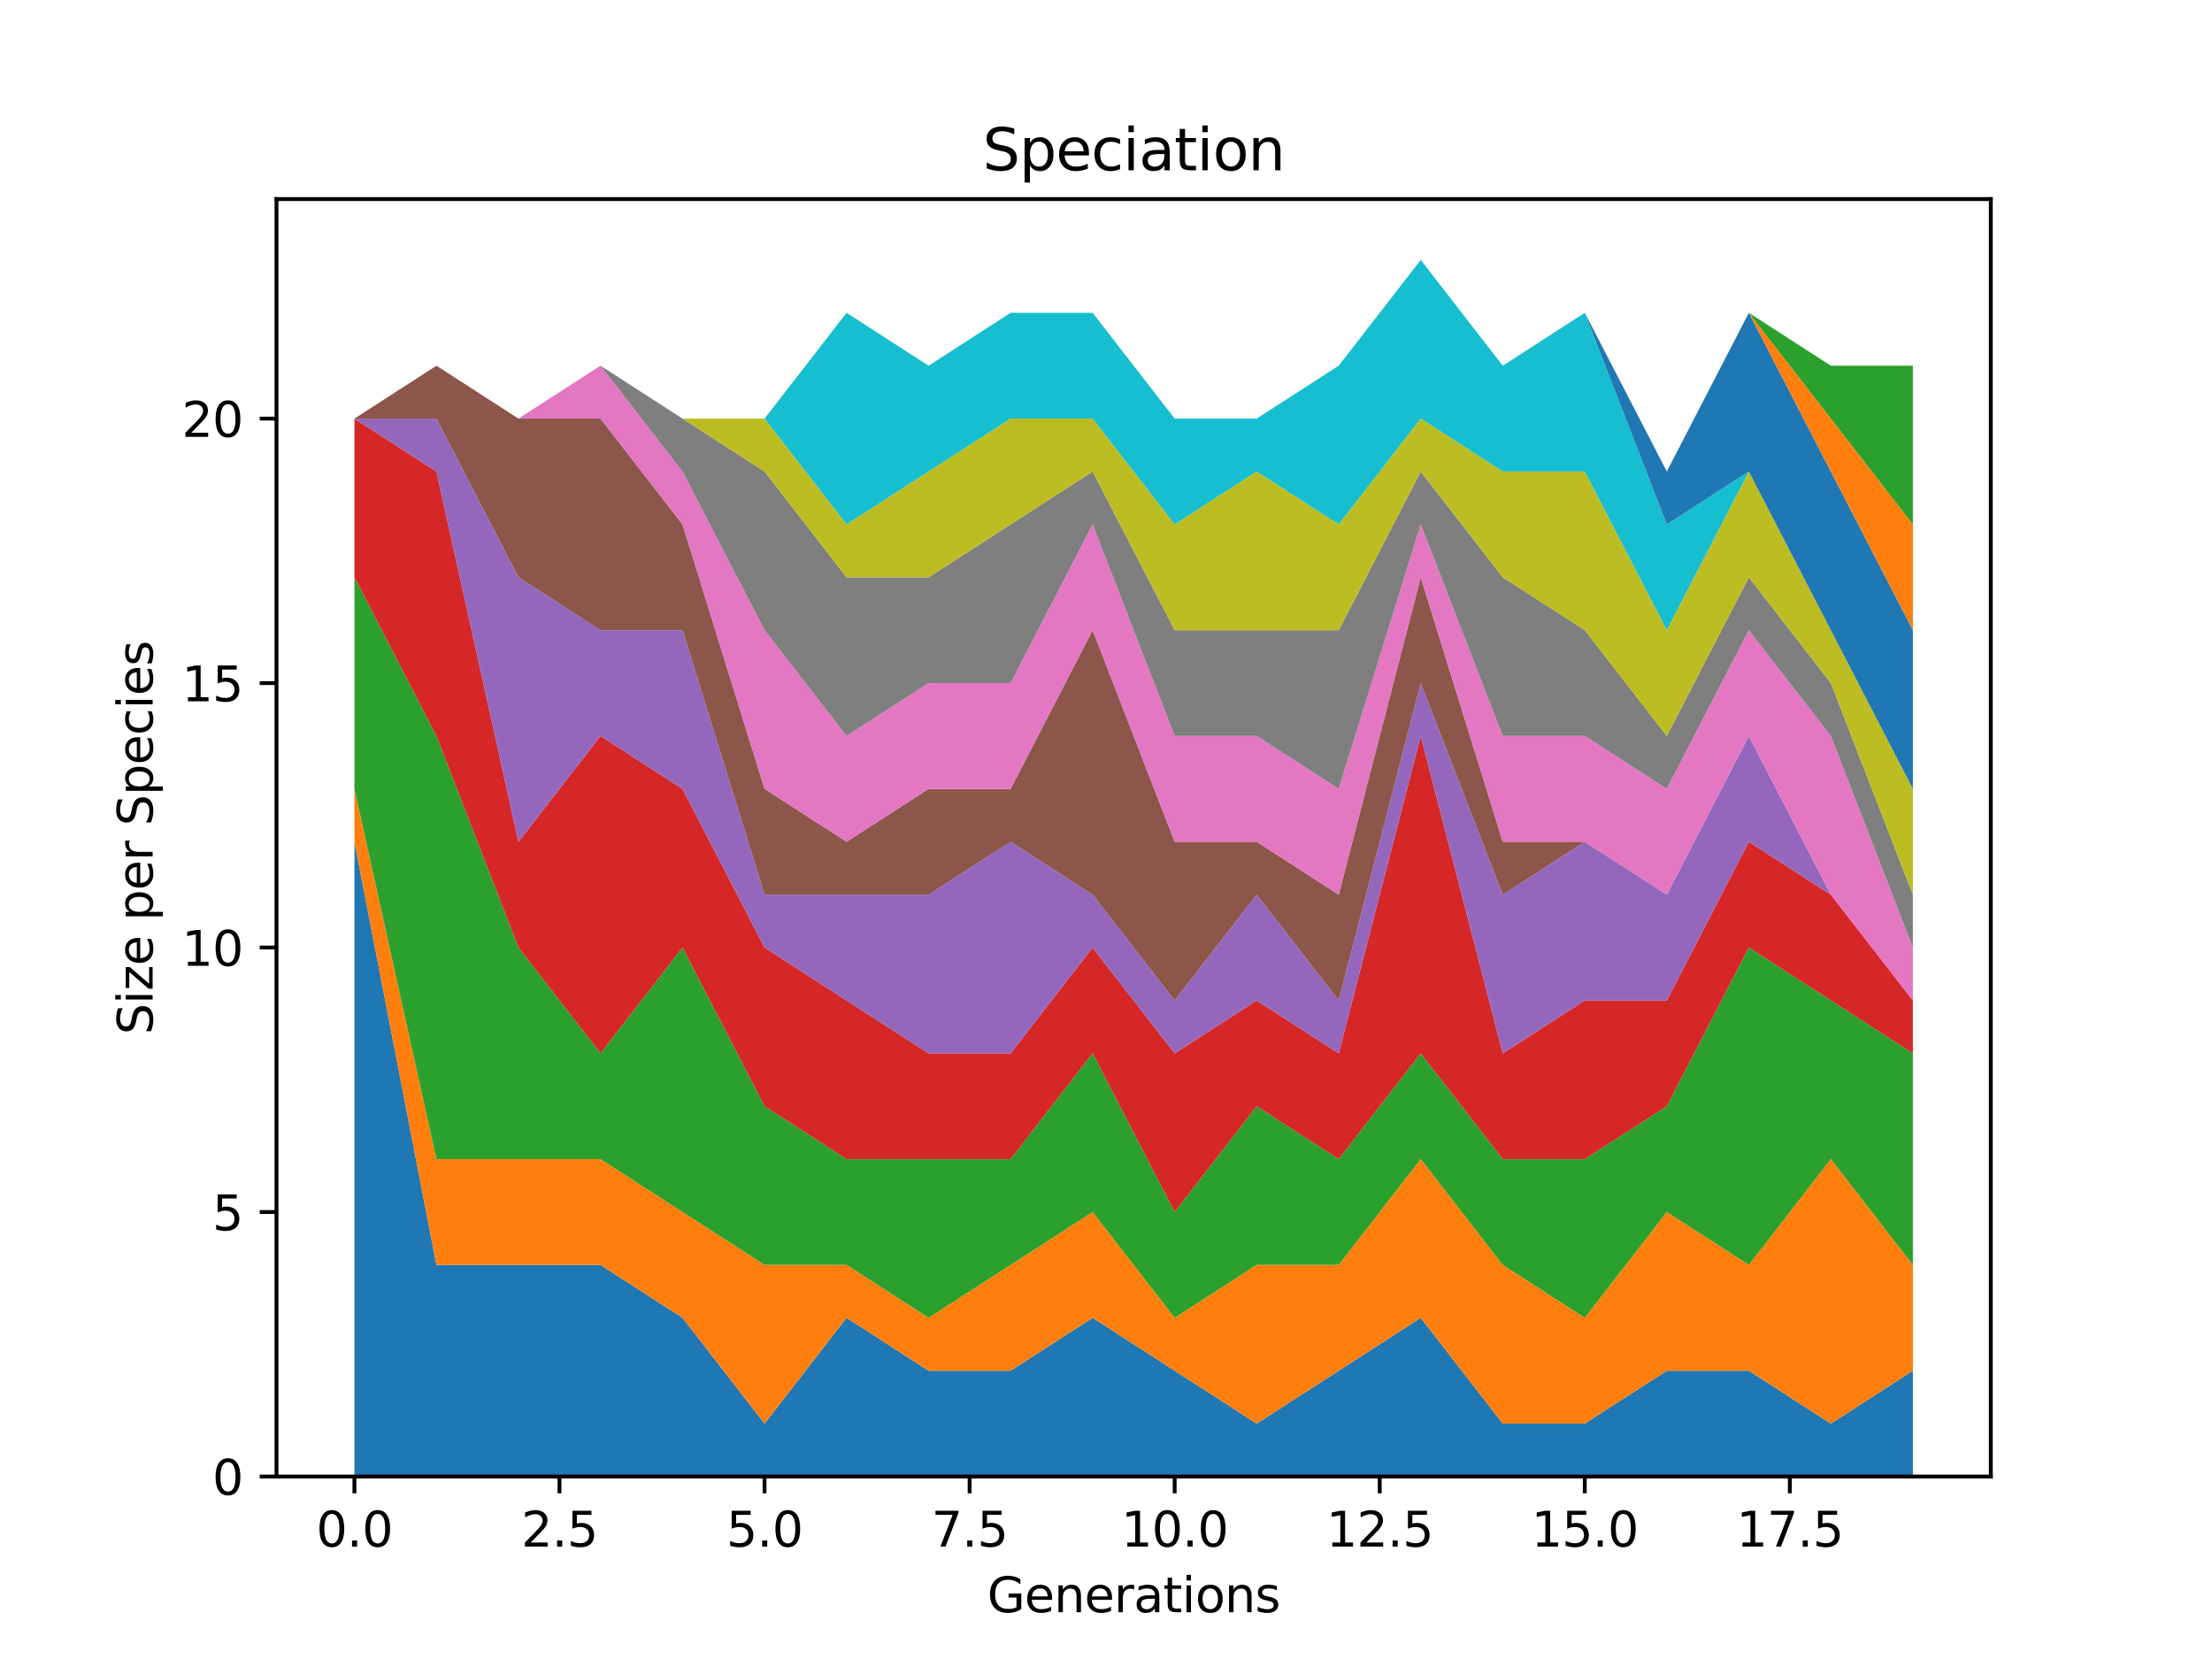 <?xml version="1.0" encoding="utf-8" standalone="no"?>
<!DOCTYPE svg PUBLIC "-//W3C//DTD SVG 1.1//EN"
  "http://www.w3.org/Graphics/SVG/1.1/DTD/svg11.dtd">
<svg xmlns:xlink="http://www.w3.org/1999/xlink" width="460.8pt" height="345.6pt" viewBox="0 0 460.8 345.6" xmlns="http://www.w3.org/2000/svg" version="1.1">
 <defs>
  <style type="text/css">*{stroke-linejoin: round; stroke-linecap: butt}</style>
 </defs>
 <g id="figure_1">
  <g id="patch_1">
   <path d="M 0 345.6 
L 460.8 345.6 
L 460.8 0 
L 0 0 
z
" style="fill: #ffffff"/>
  </g>
  <g id="axes_1">
   <g id="patch_2">
    <path d="M 57.6 307.584 
L 414.72 307.584 
L 414.72 41.472 
L 57.6 41.472 
z
" style="fill: #ffffff"/>
   </g>
   <g id="PolyCollection_1">
    <path d="M 73.833 175.354 
L 73.833 307.584 
L 90.92 307.584 
L 108.007 307.584 
L 125.094 307.584 
L 142.181 307.584 
L 159.268 307.584 
L 176.355 307.584 
L 193.442 307.584 
L 210.529 307.584 
L 227.616 307.584 
L 244.704 307.584 
L 261.791 307.584 
L 278.878 307.584 
L 295.965 307.584 
L 313.052 307.584 
L 330.139 307.584 
L 347.226 307.584 
L 364.313 307.584 
L 381.4 307.584 
L 398.487 307.584 
L 398.487 285.546 
L 398.487 285.546 
L 381.4 296.565 
L 364.313 285.546 
L 347.226 285.546 
L 330.139 296.565 
L 313.052 296.565 
L 295.965 274.527 
L 278.878 285.546 
L 261.791 296.565 
L 244.704 285.546 
L 227.616 274.527 
L 210.529 285.546 
L 193.442 285.546 
L 176.355 274.527 
L 159.268 296.565 
L 142.181 274.527 
L 125.094 263.507 
L 108.007 263.507 
L 90.92 263.507 
L 73.833 175.354 
z
" clip-path="url(#paf1ba5fce2)" style="fill: #1f77b4"/>
   </g>
   <g id="PolyCollection_2">
    <path d="M 73.833 164.335 
L 73.833 175.354 
L 90.92 263.507 
L 108.007 263.507 
L 125.094 263.507 
L 142.181 274.527 
L 159.268 296.565 
L 176.355 274.527 
L 193.442 285.546 
L 210.529 285.546 
L 227.616 274.527 
L 244.704 285.546 
L 261.791 296.565 
L 278.878 285.546 
L 295.965 274.527 
L 313.052 296.565 
L 330.139 296.565 
L 347.226 285.546 
L 364.313 285.546 
L 381.4 296.565 
L 398.487 285.546 
L 398.487 263.507 
L 398.487 263.507 
L 381.4 241.469 
L 364.313 263.507 
L 347.226 252.488 
L 330.139 274.527 
L 313.052 263.507 
L 295.965 241.469 
L 278.878 263.507 
L 261.791 263.507 
L 244.704 274.527 
L 227.616 252.488 
L 210.529 263.507 
L 193.442 274.527 
L 176.355 263.507 
L 159.268 263.507 
L 142.181 252.488 
L 125.094 241.469 
L 108.007 241.469 
L 90.92 241.469 
L 73.833 164.335 
z
" clip-path="url(#paf1ba5fce2)" style="fill: #ff7f0e"/>
   </g>
   <g id="PolyCollection_3">
    <path d="M 73.833 120.259 
L 73.833 164.335 
L 90.92 241.469 
L 108.007 241.469 
L 125.094 241.469 
L 142.181 252.488 
L 159.268 263.507 
L 176.355 263.507 
L 193.442 274.527 
L 210.529 263.507 
L 227.616 252.488 
L 244.704 274.527 
L 261.791 263.507 
L 278.878 263.507 
L 295.965 241.469 
L 313.052 263.507 
L 330.139 274.527 
L 347.226 252.488 
L 364.313 263.507 
L 381.4 241.469 
L 398.487 263.507 
L 398.487 219.431 
L 398.487 219.431 
L 381.4 208.412 
L 364.313 197.393 
L 347.226 230.45 
L 330.139 241.469 
L 313.052 241.469 
L 295.965 219.431 
L 278.878 241.469 
L 261.791 230.45 
L 244.704 252.488 
L 227.616 219.431 
L 210.529 241.469 
L 193.442 241.469 
L 176.355 241.469 
L 159.268 230.45 
L 142.181 197.393 
L 125.094 219.431 
L 108.007 197.393 
L 90.92 153.316 
L 73.833 120.259 
z
" clip-path="url(#paf1ba5fce2)" style="fill: #2ca02c"/>
   </g>
   <g id="PolyCollection_4">
    <path d="M 73.833 87.201 
L 73.833 120.259 
L 90.92 153.316 
L 108.007 197.393 
L 125.094 219.431 
L 142.181 197.393 
L 159.268 230.45 
L 176.355 241.469 
L 193.442 241.469 
L 210.529 241.469 
L 227.616 219.431 
L 244.704 252.488 
L 261.791 230.45 
L 278.878 241.469 
L 295.965 219.431 
L 313.052 241.469 
L 330.139 241.469 
L 347.226 230.45 
L 364.313 197.393 
L 381.4 208.412 
L 398.487 219.431 
L 398.487 208.412 
L 398.487 208.412 
L 381.4 186.374 
L 364.313 175.354 
L 347.226 208.412 
L 330.139 208.412 
L 313.052 219.431 
L 295.965 153.316 
L 278.878 219.431 
L 261.791 208.412 
L 244.704 219.431 
L 227.616 197.393 
L 210.529 219.431 
L 193.442 219.431 
L 176.355 208.412 
L 159.268 197.393 
L 142.181 164.335 
L 125.094 153.316 
L 108.007 175.354 
L 90.92 98.221 
L 73.833 87.201 
z
" clip-path="url(#paf1ba5fce2)" style="fill: #d62728"/>
   </g>
   <g id="PolyCollection_5">
    <path d="M 73.833 87.201 
L 73.833 87.201 
L 90.92 98.221 
L 108.007 175.354 
L 125.094 153.316 
L 142.181 164.335 
L 159.268 197.393 
L 176.355 208.412 
L 193.442 219.431 
L 210.529 219.431 
L 227.616 197.393 
L 244.704 219.431 
L 261.791 208.412 
L 278.878 219.431 
L 295.965 153.316 
L 313.052 219.431 
L 330.139 208.412 
L 347.226 208.412 
L 364.313 175.354 
L 381.4 186.374 
L 398.487 208.412 
L 398.487 208.412 
L 398.487 208.412 
L 381.4 186.374 
L 364.313 153.316 
L 347.226 186.374 
L 330.139 175.354 
L 313.052 186.374 
L 295.965 142.297 
L 278.878 208.412 
L 261.791 186.374 
L 244.704 208.412 
L 227.616 186.374 
L 210.529 175.354 
L 193.442 186.374 
L 176.355 186.374 
L 159.268 186.374 
L 142.181 131.278 
L 125.094 131.278 
L 108.007 120.259 
L 90.92 87.201 
L 73.833 87.201 
z
" clip-path="url(#paf1ba5fce2)" style="fill: #9467bd"/>
   </g>
   <g id="PolyCollection_6">
    <path d="M 73.833 87.201 
L 73.833 87.201 
L 90.92 87.201 
L 108.007 120.259 
L 125.094 131.278 
L 142.181 131.278 
L 159.268 186.374 
L 176.355 186.374 
L 193.442 186.374 
L 210.529 175.354 
L 227.616 186.374 
L 244.704 208.412 
L 261.791 186.374 
L 278.878 208.412 
L 295.965 142.297 
L 313.052 186.374 
L 330.139 175.354 
L 347.226 186.374 
L 364.313 153.316 
L 381.4 186.374 
L 398.487 208.412 
L 398.487 208.412 
L 398.487 208.412 
L 381.4 186.374 
L 364.313 153.316 
L 347.226 186.374 
L 330.139 175.354 
L 313.052 175.354 
L 295.965 120.259 
L 278.878 186.374 
L 261.791 175.354 
L 244.704 175.354 
L 227.616 131.278 
L 210.529 164.335 
L 193.442 164.335 
L 176.355 175.354 
L 159.268 164.335 
L 142.181 109.24 
L 125.094 87.201 
L 108.007 87.201 
L 90.92 76.182 
L 73.833 87.201 
z
" clip-path="url(#paf1ba5fce2)" style="fill: #8c564b"/>
   </g>
   <g id="PolyCollection_7">
    <path d="M 73.833 87.201 
L 73.833 87.201 
L 90.92 76.182 
L 108.007 87.201 
L 125.094 87.201 
L 142.181 109.24 
L 159.268 164.335 
L 176.355 175.354 
L 193.442 164.335 
L 210.529 164.335 
L 227.616 131.278 
L 244.704 175.354 
L 261.791 175.354 
L 278.878 186.374 
L 295.965 120.259 
L 313.052 175.354 
L 330.139 175.354 
L 347.226 186.374 
L 364.313 153.316 
L 381.4 186.374 
L 398.487 208.412 
L 398.487 197.393 
L 398.487 197.393 
L 381.4 153.316 
L 364.313 131.278 
L 347.226 164.335 
L 330.139 153.316 
L 313.052 153.316 
L 295.965 109.24 
L 278.878 164.335 
L 261.791 153.316 
L 244.704 153.316 
L 227.616 109.24 
L 210.529 142.297 
L 193.442 142.297 
L 176.355 153.316 
L 159.268 131.278 
L 142.181 98.221 
L 125.094 76.182 
L 108.007 87.201 
L 90.92 76.182 
L 73.833 87.201 
z
" clip-path="url(#paf1ba5fce2)" style="fill: #e377c2"/>
   </g>
   <g id="PolyCollection_8">
    <path d="M 73.833 87.201 
L 73.833 87.201 
L 90.92 76.182 
L 108.007 87.201 
L 125.094 76.182 
L 142.181 98.221 
L 159.268 131.278 
L 176.355 153.316 
L 193.442 142.297 
L 210.529 142.297 
L 227.616 109.24 
L 244.704 153.316 
L 261.791 153.316 
L 278.878 164.335 
L 295.965 109.24 
L 313.052 153.316 
L 330.139 153.316 
L 347.226 164.335 
L 364.313 131.278 
L 381.4 153.316 
L 398.487 197.393 
L 398.487 186.374 
L 398.487 186.374 
L 381.4 142.297 
L 364.313 120.259 
L 347.226 153.316 
L 330.139 131.278 
L 313.052 120.259 
L 295.965 98.221 
L 278.878 131.278 
L 261.791 131.278 
L 244.704 131.278 
L 227.616 98.221 
L 210.529 109.24 
L 193.442 120.259 
L 176.355 120.259 
L 159.268 98.221 
L 142.181 87.201 
L 125.094 76.182 
L 108.007 87.201 
L 90.92 76.182 
L 73.833 87.201 
z
" clip-path="url(#paf1ba5fce2)" style="fill: #7f7f7f"/>
   </g>
   <g id="PolyCollection_9">
    <path d="M 73.833 87.201 
L 73.833 87.201 
L 90.92 76.182 
L 108.007 87.201 
L 125.094 76.182 
L 142.181 87.201 
L 159.268 98.221 
L 176.355 120.259 
L 193.442 120.259 
L 210.529 109.24 
L 227.616 98.221 
L 244.704 131.278 
L 261.791 131.278 
L 278.878 131.278 
L 295.965 98.221 
L 313.052 120.259 
L 330.139 131.278 
L 347.226 153.316 
L 364.313 120.259 
L 381.4 142.297 
L 398.487 186.374 
L 398.487 164.335 
L 398.487 164.335 
L 381.4 131.278 
L 364.313 98.221 
L 347.226 131.278 
L 330.139 98.221 
L 313.052 98.221 
L 295.965 87.201 
L 278.878 109.24 
L 261.791 98.221 
L 244.704 109.24 
L 227.616 87.201 
L 210.529 87.201 
L 193.442 98.221 
L 176.355 109.24 
L 159.268 87.201 
L 142.181 87.201 
L 125.094 76.182 
L 108.007 87.201 
L 90.92 76.182 
L 73.833 87.201 
z
" clip-path="url(#paf1ba5fce2)" style="fill: #bcbd22"/>
   </g>
   <g id="PolyCollection_10">
    <path d="M 73.833 87.201 
L 73.833 87.201 
L 90.92 76.182 
L 108.007 87.201 
L 125.094 76.182 
L 142.181 87.201 
L 159.268 87.201 
L 176.355 109.24 
L 193.442 98.221 
L 210.529 87.201 
L 227.616 87.201 
L 244.704 109.24 
L 261.791 98.221 
L 278.878 109.24 
L 295.965 87.201 
L 313.052 98.221 
L 330.139 98.221 
L 347.226 131.278 
L 364.313 98.221 
L 381.4 131.278 
L 398.487 164.335 
L 398.487 164.335 
L 398.487 164.335 
L 381.4 131.278 
L 364.313 98.221 
L 347.226 109.24 
L 330.139 65.163 
L 313.052 76.182 
L 295.965 54.144 
L 278.878 76.182 
L 261.791 87.201 
L 244.704 87.201 
L 227.616 65.163 
L 210.529 65.163 
L 193.442 76.182 
L 176.355 65.163 
L 159.268 87.201 
L 142.181 87.201 
L 125.094 76.182 
L 108.007 87.201 
L 90.92 76.182 
L 73.833 87.201 
z
" clip-path="url(#paf1ba5fce2)" style="fill: #17becf"/>
   </g>
   <g id="PolyCollection_11">
    <path d="M 73.833 87.201 
L 73.833 87.201 
L 90.92 76.182 
L 108.007 87.201 
L 125.094 76.182 
L 142.181 87.201 
L 159.268 87.201 
L 176.355 65.163 
L 193.442 76.182 
L 210.529 65.163 
L 227.616 65.163 
L 244.704 87.201 
L 261.791 87.201 
L 278.878 76.182 
L 295.965 54.144 
L 313.052 76.182 
L 330.139 65.163 
L 347.226 109.24 
L 364.313 98.221 
L 381.4 131.278 
L 398.487 164.335 
L 398.487 131.278 
L 398.487 131.278 
L 381.4 98.221 
L 364.313 65.163 
L 347.226 98.221 
L 330.139 65.163 
L 313.052 76.182 
L 295.965 54.144 
L 278.878 76.182 
L 261.791 87.201 
L 244.704 87.201 
L 227.616 65.163 
L 210.529 65.163 
L 193.442 76.182 
L 176.355 65.163 
L 159.268 87.201 
L 142.181 87.201 
L 125.094 76.182 
L 108.007 87.201 
L 90.92 76.182 
L 73.833 87.201 
z
" clip-path="url(#paf1ba5fce2)" style="fill: #1f77b4"/>
   </g>
   <g id="PolyCollection_12">
    <path d="M 73.833 87.201 
L 73.833 87.201 
L 90.92 76.182 
L 108.007 87.201 
L 125.094 76.182 
L 142.181 87.201 
L 159.268 87.201 
L 176.355 65.163 
L 193.442 76.182 
L 210.529 65.163 
L 227.616 65.163 
L 244.704 87.201 
L 261.791 87.201 
L 278.878 76.182 
L 295.965 54.144 
L 313.052 76.182 
L 330.139 65.163 
L 347.226 98.221 
L 364.313 65.163 
L 381.4 98.221 
L 398.487 131.278 
L 398.487 109.24 
L 398.487 109.24 
L 381.4 87.201 
L 364.313 65.163 
L 347.226 98.221 
L 330.139 65.163 
L 313.052 76.182 
L 295.965 54.144 
L 278.878 76.182 
L 261.791 87.201 
L 244.704 87.201 
L 227.616 65.163 
L 210.529 65.163 
L 193.442 76.182 
L 176.355 65.163 
L 159.268 87.201 
L 142.181 87.201 
L 125.094 76.182 
L 108.007 87.201 
L 90.92 76.182 
L 73.833 87.201 
z
" clip-path="url(#paf1ba5fce2)" style="fill: #ff7f0e"/>
   </g>
   <g id="PolyCollection_13">
    <path d="M 73.833 87.201 
L 73.833 87.201 
L 90.92 76.182 
L 108.007 87.201 
L 125.094 76.182 
L 142.181 87.201 
L 159.268 87.201 
L 176.355 65.163 
L 193.442 76.182 
L 210.529 65.163 
L 227.616 65.163 
L 244.704 87.201 
L 261.791 87.201 
L 278.878 76.182 
L 295.965 54.144 
L 313.052 76.182 
L 330.139 65.163 
L 347.226 98.221 
L 364.313 65.163 
L 381.4 87.201 
L 398.487 109.24 
L 398.487 76.182 
L 398.487 76.182 
L 381.4 76.182 
L 364.313 65.163 
L 347.226 98.221 
L 330.139 65.163 
L 313.052 76.182 
L 295.965 54.144 
L 278.878 76.182 
L 261.791 87.201 
L 244.704 87.201 
L 227.616 65.163 
L 210.529 65.163 
L 193.442 76.182 
L 176.355 65.163 
L 159.268 87.201 
L 142.181 87.201 
L 125.094 76.182 
L 108.007 87.201 
L 90.92 76.182 
L 73.833 87.201 
z
" clip-path="url(#paf1ba5fce2)" style="fill: #2ca02c"/>
   </g>
   <g id="matplotlib.axis_1">
    <g id="xtick_1">
     <g id="line2d_1">
      <defs>
       <path id="mb39ec217a8" d="M 0 0 
L 0 3.5 
" style="stroke: #000000; stroke-width: 0.8"/>
      </defs>
      <g>
       <use xlink:href="#mb39ec217a8" x="73.833" y="307.584" style="stroke: #000000; stroke-width: 0.8"/>
      </g>
     </g>
     <g id="text_1">
      <!-- 0.0 -->
      <g transform="translate(65.881 322.182) scale(0.1 -0.1)">
       <defs>
        <path id="DejaVuSans-30" d="M 2034 4250 
Q 1547 4250 1301 3770 
Q 1056 3291 1056 2328 
Q 1056 1369 1301 889 
Q 1547 409 2034 409 
Q 2525 409 2770 889 
Q 3016 1369 3016 2328 
Q 3016 3291 2770 3770 
Q 2525 4250 2034 4250 
z
M 2034 4750 
Q 2819 4750 3233 4129 
Q 3647 3509 3647 2328 
Q 3647 1150 3233 529 
Q 2819 -91 2034 -91 
Q 1250 -91 836 529 
Q 422 1150 422 2328 
Q 422 3509 836 4129 
Q 1250 4750 2034 4750 
z
" transform="scale(0.016)"/>
        <path id="DejaVuSans-2e" d="M 684 794 
L 1344 794 
L 1344 0 
L 684 0 
L 684 794 
z
" transform="scale(0.016)"/>
       </defs>
       <use xlink:href="#DejaVuSans-30"/>
       <use xlink:href="#DejaVuSans-2e" x="63.623"/>
       <use xlink:href="#DejaVuSans-30" x="95.41"/>
      </g>
     </g>
    </g>
    <g id="xtick_2">
     <g id="line2d_2">
      <g>
       <use xlink:href="#mb39ec217a8" x="116.55" y="307.584" style="stroke: #000000; stroke-width: 0.8"/>
      </g>
     </g>
     <g id="text_2">
      <!-- 2.5 -->
      <g transform="translate(108.599 322.182) scale(0.1 -0.1)">
       <defs>
        <path id="DejaVuSans-32" d="M 1228 531 
L 3431 531 
L 3431 0 
L 469 0 
L 469 531 
Q 828 903 1448 1529 
Q 2069 2156 2228 2338 
Q 2531 2678 2651 2914 
Q 2772 3150 2772 3378 
Q 2772 3750 2511 3984 
Q 2250 4219 1831 4219 
Q 1534 4219 1204 4116 
Q 875 4013 500 3803 
L 500 4441 
Q 881 4594 1212 4672 
Q 1544 4750 1819 4750 
Q 2544 4750 2975 4387 
Q 3406 4025 3406 3419 
Q 3406 3131 3298 2873 
Q 3191 2616 2906 2266 
Q 2828 2175 2409 1742 
Q 1991 1309 1228 531 
z
" transform="scale(0.016)"/>
        <path id="DejaVuSans-35" d="M 691 4666 
L 3169 4666 
L 3169 4134 
L 1269 4134 
L 1269 2991 
Q 1406 3038 1543 3061 
Q 1681 3084 1819 3084 
Q 2600 3084 3056 2656 
Q 3513 2228 3513 1497 
Q 3513 744 3044 326 
Q 2575 -91 1722 -91 
Q 1428 -91 1123 -41 
Q 819 9 494 109 
L 494 744 
Q 775 591 1075 516 
Q 1375 441 1709 441 
Q 2250 441 2565 725 
Q 2881 1009 2881 1497 
Q 2881 1984 2565 2268 
Q 2250 2553 1709 2553 
Q 1456 2553 1204 2497 
Q 953 2441 691 2322 
L 691 4666 
z
" transform="scale(0.016)"/>
       </defs>
       <use xlink:href="#DejaVuSans-32"/>
       <use xlink:href="#DejaVuSans-2e" x="63.623"/>
       <use xlink:href="#DejaVuSans-35" x="95.41"/>
      </g>
     </g>
    </g>
    <g id="xtick_3">
     <g id="line2d_3">
      <g>
       <use xlink:href="#mb39ec217a8" x="159.268" y="307.584" style="stroke: #000000; stroke-width: 0.8"/>
      </g>
     </g>
     <g id="text_3">
      <!-- 5.0 -->
      <g transform="translate(151.317 322.182) scale(0.1 -0.1)">
       <use xlink:href="#DejaVuSans-35"/>
       <use xlink:href="#DejaVuSans-2e" x="63.623"/>
       <use xlink:href="#DejaVuSans-30" x="95.41"/>
      </g>
     </g>
    </g>
    <g id="xtick_4">
     <g id="line2d_4">
      <g>
       <use xlink:href="#mb39ec217a8" x="201.986" y="307.584" style="stroke: #000000; stroke-width: 0.8"/>
      </g>
     </g>
     <g id="text_4">
      <!-- 7.5 -->
      <g transform="translate(194.034 322.182) scale(0.1 -0.1)">
       <defs>
        <path id="DejaVuSans-37" d="M 525 4666 
L 3525 4666 
L 3525 4397 
L 1831 0 
L 1172 0 
L 2766 4134 
L 525 4134 
L 525 4666 
z
" transform="scale(0.016)"/>
       </defs>
       <use xlink:href="#DejaVuSans-37"/>
       <use xlink:href="#DejaVuSans-2e" x="63.623"/>
       <use xlink:href="#DejaVuSans-35" x="95.41"/>
      </g>
     </g>
    </g>
    <g id="xtick_5">
     <g id="line2d_5">
      <g>
       <use xlink:href="#mb39ec217a8" x="244.704" y="307.584" style="stroke: #000000; stroke-width: 0.8"/>
      </g>
     </g>
     <g id="text_5">
      <!-- 10.0 -->
      <g transform="translate(233.571 322.182) scale(0.1 -0.1)">
       <defs>
        <path id="DejaVuSans-31" d="M 794 531 
L 1825 531 
L 1825 4091 
L 703 3866 
L 703 4441 
L 1819 4666 
L 2450 4666 
L 2450 531 
L 3481 531 
L 3481 0 
L 794 0 
L 794 531 
z
" transform="scale(0.016)"/>
       </defs>
       <use xlink:href="#DejaVuSans-31"/>
       <use xlink:href="#DejaVuSans-30" x="63.623"/>
       <use xlink:href="#DejaVuSans-2e" x="127.246"/>
       <use xlink:href="#DejaVuSans-30" x="159.033"/>
      </g>
     </g>
    </g>
    <g id="xtick_6">
     <g id="line2d_6">
      <g>
       <use xlink:href="#mb39ec217a8" x="287.421" y="307.584" style="stroke: #000000; stroke-width: 0.8"/>
      </g>
     </g>
     <g id="text_6">
      <!-- 12.5 -->
      <g transform="translate(276.288 322.182) scale(0.1 -0.1)">
       <use xlink:href="#DejaVuSans-31"/>
       <use xlink:href="#DejaVuSans-32" x="63.623"/>
       <use xlink:href="#DejaVuSans-2e" x="127.246"/>
       <use xlink:href="#DejaVuSans-35" x="159.033"/>
      </g>
     </g>
    </g>
    <g id="xtick_7">
     <g id="line2d_7">
      <g>
       <use xlink:href="#mb39ec217a8" x="330.139" y="307.584" style="stroke: #000000; stroke-width: 0.8"/>
      </g>
     </g>
     <g id="text_7">
      <!-- 15.0 -->
      <g transform="translate(319.006 322.182) scale(0.1 -0.1)">
       <use xlink:href="#DejaVuSans-31"/>
       <use xlink:href="#DejaVuSans-35" x="63.623"/>
       <use xlink:href="#DejaVuSans-2e" x="127.246"/>
       <use xlink:href="#DejaVuSans-30" x="159.033"/>
      </g>
     </g>
    </g>
    <g id="xtick_8">
     <g id="line2d_8">
      <g>
       <use xlink:href="#mb39ec217a8" x="372.857" y="307.584" style="stroke: #000000; stroke-width: 0.8"/>
      </g>
     </g>
     <g id="text_8">
      <!-- 17.5 -->
      <g transform="translate(361.724 322.182) scale(0.1 -0.1)">
       <use xlink:href="#DejaVuSans-31"/>
       <use xlink:href="#DejaVuSans-37" x="63.623"/>
       <use xlink:href="#DejaVuSans-2e" x="127.246"/>
       <use xlink:href="#DejaVuSans-35" x="159.033"/>
      </g>
     </g>
    </g>
    <g id="text_9">
     <!-- Generations -->
     <g transform="translate(205.662 335.861) scale(0.1 -0.1)">
      <defs>
       <path id="DejaVuSans-47" d="M 3809 666 
L 3809 1919 
L 2778 1919 
L 2778 2438 
L 4434 2438 
L 4434 434 
Q 4069 175 3628 42 
Q 3188 -91 2688 -91 
Q 1594 -91 976 548 
Q 359 1188 359 2328 
Q 359 3472 976 4111 
Q 1594 4750 2688 4750 
Q 3144 4750 3555 4637 
Q 3966 4525 4313 4306 
L 4313 3634 
Q 3963 3931 3569 4081 
Q 3175 4231 2741 4231 
Q 1884 4231 1454 3753 
Q 1025 3275 1025 2328 
Q 1025 1384 1454 906 
Q 1884 428 2741 428 
Q 3075 428 3337 486 
Q 3600 544 3809 666 
z
" transform="scale(0.016)"/>
       <path id="DejaVuSans-65" d="M 3597 1894 
L 3597 1613 
L 953 1613 
Q 991 1019 1311 708 
Q 1631 397 2203 397 
Q 2534 397 2845 478 
Q 3156 559 3463 722 
L 3463 178 
Q 3153 47 2828 -22 
Q 2503 -91 2169 -91 
Q 1331 -91 842 396 
Q 353 884 353 1716 
Q 353 2575 817 3079 
Q 1281 3584 2069 3584 
Q 2775 3584 3186 3129 
Q 3597 2675 3597 1894 
z
M 3022 2063 
Q 3016 2534 2758 2815 
Q 2500 3097 2075 3097 
Q 1594 3097 1305 2825 
Q 1016 2553 972 2059 
L 3022 2063 
z
" transform="scale(0.016)"/>
       <path id="DejaVuSans-6e" d="M 3513 2113 
L 3513 0 
L 2938 0 
L 2938 2094 
Q 2938 2591 2744 2837 
Q 2550 3084 2163 3084 
Q 1697 3084 1428 2787 
Q 1159 2491 1159 1978 
L 1159 0 
L 581 0 
L 581 3500 
L 1159 3500 
L 1159 2956 
Q 1366 3272 1645 3428 
Q 1925 3584 2291 3584 
Q 2894 3584 3203 3211 
Q 3513 2838 3513 2113 
z
" transform="scale(0.016)"/>
       <path id="DejaVuSans-72" d="M 2631 2963 
Q 2534 3019 2420 3045 
Q 2306 3072 2169 3072 
Q 1681 3072 1420 2755 
Q 1159 2438 1159 1844 
L 1159 0 
L 581 0 
L 581 3500 
L 1159 3500 
L 1159 2956 
Q 1341 3275 1631 3429 
Q 1922 3584 2338 3584 
Q 2397 3584 2469 3576 
Q 2541 3569 2628 3553 
L 2631 2963 
z
" transform="scale(0.016)"/>
       <path id="DejaVuSans-61" d="M 2194 1759 
Q 1497 1759 1228 1600 
Q 959 1441 959 1056 
Q 959 750 1161 570 
Q 1363 391 1709 391 
Q 2188 391 2477 730 
Q 2766 1069 2766 1631 
L 2766 1759 
L 2194 1759 
z
M 3341 1997 
L 3341 0 
L 2766 0 
L 2766 531 
Q 2569 213 2275 61 
Q 1981 -91 1556 -91 
Q 1019 -91 701 211 
Q 384 513 384 1019 
Q 384 1609 779 1909 
Q 1175 2209 1959 2209 
L 2766 2209 
L 2766 2266 
Q 2766 2663 2505 2880 
Q 2244 3097 1772 3097 
Q 1472 3097 1187 3025 
Q 903 2953 641 2809 
L 641 3341 
Q 956 3463 1253 3523 
Q 1550 3584 1831 3584 
Q 2591 3584 2966 3190 
Q 3341 2797 3341 1997 
z
" transform="scale(0.016)"/>
       <path id="DejaVuSans-74" d="M 1172 4494 
L 1172 3500 
L 2356 3500 
L 2356 3053 
L 1172 3053 
L 1172 1153 
Q 1172 725 1289 603 
Q 1406 481 1766 481 
L 2356 481 
L 2356 0 
L 1766 0 
Q 1100 0 847 248 
Q 594 497 594 1153 
L 594 3053 
L 172 3053 
L 172 3500 
L 594 3500 
L 594 4494 
L 1172 4494 
z
" transform="scale(0.016)"/>
       <path id="DejaVuSans-69" d="M 603 3500 
L 1178 3500 
L 1178 0 
L 603 0 
L 603 3500 
z
M 603 4863 
L 1178 4863 
L 1178 4134 
L 603 4134 
L 603 4863 
z
" transform="scale(0.016)"/>
       <path id="DejaVuSans-6f" d="M 1959 3097 
Q 1497 3097 1228 2736 
Q 959 2375 959 1747 
Q 959 1119 1226 758 
Q 1494 397 1959 397 
Q 2419 397 2687 759 
Q 2956 1122 2956 1747 
Q 2956 2369 2687 2733 
Q 2419 3097 1959 3097 
z
M 1959 3584 
Q 2709 3584 3137 3096 
Q 3566 2609 3566 1747 
Q 3566 888 3137 398 
Q 2709 -91 1959 -91 
Q 1206 -91 779 398 
Q 353 888 353 1747 
Q 353 2609 779 3096 
Q 1206 3584 1959 3584 
z
" transform="scale(0.016)"/>
       <path id="DejaVuSans-73" d="M 2834 3397 
L 2834 2853 
Q 2591 2978 2328 3040 
Q 2066 3103 1784 3103 
Q 1356 3103 1142 2972 
Q 928 2841 928 2578 
Q 928 2378 1081 2264 
Q 1234 2150 1697 2047 
L 1894 2003 
Q 2506 1872 2764 1633 
Q 3022 1394 3022 966 
Q 3022 478 2636 193 
Q 2250 -91 1575 -91 
Q 1294 -91 989 -36 
Q 684 19 347 128 
L 347 722 
Q 666 556 975 473 
Q 1284 391 1588 391 
Q 1994 391 2212 530 
Q 2431 669 2431 922 
Q 2431 1156 2273 1281 
Q 2116 1406 1581 1522 
L 1381 1569 
Q 847 1681 609 1914 
Q 372 2147 372 2553 
Q 372 3047 722 3315 
Q 1072 3584 1716 3584 
Q 2034 3584 2315 3537 
Q 2597 3491 2834 3397 
z
" transform="scale(0.016)"/>
      </defs>
      <use xlink:href="#DejaVuSans-47"/>
      <use xlink:href="#DejaVuSans-65" x="77.49"/>
      <use xlink:href="#DejaVuSans-6e" x="139.014"/>
      <use xlink:href="#DejaVuSans-65" x="202.393"/>
      <use xlink:href="#DejaVuSans-72" x="263.916"/>
      <use xlink:href="#DejaVuSans-61" x="305.029"/>
      <use xlink:href="#DejaVuSans-74" x="366.309"/>
      <use xlink:href="#DejaVuSans-69" x="405.518"/>
      <use xlink:href="#DejaVuSans-6f" x="433.301"/>
      <use xlink:href="#DejaVuSans-6e" x="494.482"/>
      <use xlink:href="#DejaVuSans-73" x="557.861"/>
     </g>
    </g>
   </g>
   <g id="matplotlib.axis_2">
    <g id="ytick_1">
     <g id="line2d_9">
      <defs>
       <path id="mc543b5f48d" d="M 0 0 
L -3.5 0 
" style="stroke: #000000; stroke-width: 0.8"/>
      </defs>
      <g>
       <use xlink:href="#mc543b5f48d" x="57.6" y="307.584" style="stroke: #000000; stroke-width: 0.8"/>
      </g>
     </g>
     <g id="text_10">
      <!-- 0 -->
      <g transform="translate(44.237 311.383) scale(0.1 -0.1)">
       <use xlink:href="#DejaVuSans-30"/>
      </g>
     </g>
    </g>
    <g id="ytick_2">
     <g id="line2d_10">
      <g>
       <use xlink:href="#mc543b5f48d" x="57.6" y="252.488" style="stroke: #000000; stroke-width: 0.8"/>
      </g>
     </g>
     <g id="text_11">
      <!-- 5 -->
      <g transform="translate(44.237 256.288) scale(0.1 -0.1)">
       <use xlink:href="#DejaVuSans-35"/>
      </g>
     </g>
    </g>
    <g id="ytick_3">
     <g id="line2d_11">
      <g>
       <use xlink:href="#mc543b5f48d" x="57.6" y="197.393" style="stroke: #000000; stroke-width: 0.8"/>
      </g>
     </g>
     <g id="text_12">
      <!-- 10 -->
      <g transform="translate(37.875 201.192) scale(0.1 -0.1)">
       <use xlink:href="#DejaVuSans-31"/>
       <use xlink:href="#DejaVuSans-30" x="63.623"/>
      </g>
     </g>
    </g>
    <g id="ytick_4">
     <g id="line2d_12">
      <g>
       <use xlink:href="#mc543b5f48d" x="57.6" y="142.297" style="stroke: #000000; stroke-width: 0.8"/>
      </g>
     </g>
     <g id="text_13">
      <!-- 15 -->
      <g transform="translate(37.875 146.096) scale(0.1 -0.1)">
       <use xlink:href="#DejaVuSans-31"/>
       <use xlink:href="#DejaVuSans-35" x="63.623"/>
      </g>
     </g>
    </g>
    <g id="ytick_5">
     <g id="line2d_13">
      <g>
       <use xlink:href="#mc543b5f48d" x="57.6" y="87.201" style="stroke: #000000; stroke-width: 0.8"/>
      </g>
     </g>
     <g id="text_14">
      <!-- 20 -->
      <g transform="translate(37.875 91.001) scale(0.1 -0.1)">
       <use xlink:href="#DejaVuSans-32"/>
       <use xlink:href="#DejaVuSans-30" x="63.623"/>
      </g>
     </g>
    </g>
    <g id="text_15">
     <!-- Size per Species -->
     <g transform="translate(31.795 215.521) rotate(-90) scale(0.1 -0.1)">
      <defs>
       <path id="DejaVuSans-53" d="M 3425 4513 
L 3425 3897 
Q 3066 4069 2747 4153 
Q 2428 4238 2131 4238 
Q 1616 4238 1336 4038 
Q 1056 3838 1056 3469 
Q 1056 3159 1242 3001 
Q 1428 2844 1947 2747 
L 2328 2669 
Q 3034 2534 3370 2195 
Q 3706 1856 3706 1288 
Q 3706 609 3251 259 
Q 2797 -91 1919 -91 
Q 1588 -91 1214 -16 
Q 841 59 441 206 
L 441 856 
Q 825 641 1194 531 
Q 1563 422 1919 422 
Q 2459 422 2753 634 
Q 3047 847 3047 1241 
Q 3047 1584 2836 1778 
Q 2625 1972 2144 2069 
L 1759 2144 
Q 1053 2284 737 2584 
Q 422 2884 422 3419 
Q 422 4038 858 4394 
Q 1294 4750 2059 4750 
Q 2388 4750 2728 4690 
Q 3069 4631 3425 4513 
z
" transform="scale(0.016)"/>
       <path id="DejaVuSans-7a" d="M 353 3500 
L 3084 3500 
L 3084 2975 
L 922 459 
L 3084 459 
L 3084 0 
L 275 0 
L 275 525 
L 2438 3041 
L 353 3041 
L 353 3500 
z
" transform="scale(0.016)"/>
       <path id="DejaVuSans-20" transform="scale(0.016)"/>
       <path id="DejaVuSans-70" d="M 1159 525 
L 1159 -1331 
L 581 -1331 
L 581 3500 
L 1159 3500 
L 1159 2969 
Q 1341 3281 1617 3432 
Q 1894 3584 2278 3584 
Q 2916 3584 3314 3078 
Q 3713 2572 3713 1747 
Q 3713 922 3314 415 
Q 2916 -91 2278 -91 
Q 1894 -91 1617 61 
Q 1341 213 1159 525 
z
M 3116 1747 
Q 3116 2381 2855 2742 
Q 2594 3103 2138 3103 
Q 1681 3103 1420 2742 
Q 1159 2381 1159 1747 
Q 1159 1113 1420 752 
Q 1681 391 2138 391 
Q 2594 391 2855 752 
Q 3116 1113 3116 1747 
z
" transform="scale(0.016)"/>
       <path id="DejaVuSans-63" d="M 3122 3366 
L 3122 2828 
Q 2878 2963 2633 3030 
Q 2388 3097 2138 3097 
Q 1578 3097 1268 2742 
Q 959 2388 959 1747 
Q 959 1106 1268 751 
Q 1578 397 2138 397 
Q 2388 397 2633 464 
Q 2878 531 3122 666 
L 3122 134 
Q 2881 22 2623 -34 
Q 2366 -91 2075 -91 
Q 1284 -91 818 406 
Q 353 903 353 1747 
Q 353 2603 823 3093 
Q 1294 3584 2113 3584 
Q 2378 3584 2631 3529 
Q 2884 3475 3122 3366 
z
" transform="scale(0.016)"/>
      </defs>
      <use xlink:href="#DejaVuSans-53"/>
      <use xlink:href="#DejaVuSans-69" x="63.477"/>
      <use xlink:href="#DejaVuSans-7a" x="91.26"/>
      <use xlink:href="#DejaVuSans-65" x="143.75"/>
      <use xlink:href="#DejaVuSans-20" x="205.273"/>
      <use xlink:href="#DejaVuSans-70" x="237.061"/>
      <use xlink:href="#DejaVuSans-65" x="300.537"/>
      <use xlink:href="#DejaVuSans-72" x="362.061"/>
      <use xlink:href="#DejaVuSans-20" x="403.174"/>
      <use xlink:href="#DejaVuSans-53" x="434.961"/>
      <use xlink:href="#DejaVuSans-70" x="498.438"/>
      <use xlink:href="#DejaVuSans-65" x="561.914"/>
      <use xlink:href="#DejaVuSans-63" x="623.438"/>
      <use xlink:href="#DejaVuSans-69" x="678.418"/>
      <use xlink:href="#DejaVuSans-65" x="706.201"/>
      <use xlink:href="#DejaVuSans-73" x="767.725"/>
     </g>
    </g>
   </g>
   <g id="patch_3">
    <path d="M 57.6 307.584 
L 57.6 41.472 
" style="fill: none; stroke: #000000; stroke-width: 0.8; stroke-linejoin: miter; stroke-linecap: square"/>
   </g>
   <g id="patch_4">
    <path d="M 414.72 307.584 
L 414.72 41.472 
" style="fill: none; stroke: #000000; stroke-width: 0.8; stroke-linejoin: miter; stroke-linecap: square"/>
   </g>
   <g id="patch_5">
    <path d="M 57.6 307.584 
L 414.72 307.584 
" style="fill: none; stroke: #000000; stroke-width: 0.8; stroke-linejoin: miter; stroke-linecap: square"/>
   </g>
   <g id="patch_6">
    <path d="M 57.6 41.472 
L 414.72 41.472 
" style="fill: none; stroke: #000000; stroke-width: 0.8; stroke-linejoin: miter; stroke-linecap: square"/>
   </g>
   <g id="text_16">
    <!-- Speciation -->
    <g transform="translate(204.714 35.472) scale(0.12 -0.12)">
     <use xlink:href="#DejaVuSans-53"/>
     <use xlink:href="#DejaVuSans-70" x="63.477"/>
     <use xlink:href="#DejaVuSans-65" x="126.953"/>
     <use xlink:href="#DejaVuSans-63" x="188.477"/>
     <use xlink:href="#DejaVuSans-69" x="243.457"/>
     <use xlink:href="#DejaVuSans-61" x="271.24"/>
     <use xlink:href="#DejaVuSans-74" x="332.52"/>
     <use xlink:href="#DejaVuSans-69" x="371.729"/>
     <use xlink:href="#DejaVuSans-6f" x="399.512"/>
     <use xlink:href="#DejaVuSans-6e" x="460.693"/>
    </g>
   </g>
  </g>
 </g>
 <defs>
  <clipPath id="paf1ba5fce2">
   <rect x="57.6" y="41.472" width="357.12" height="266.112"/>
  </clipPath>
 </defs>
</svg>
